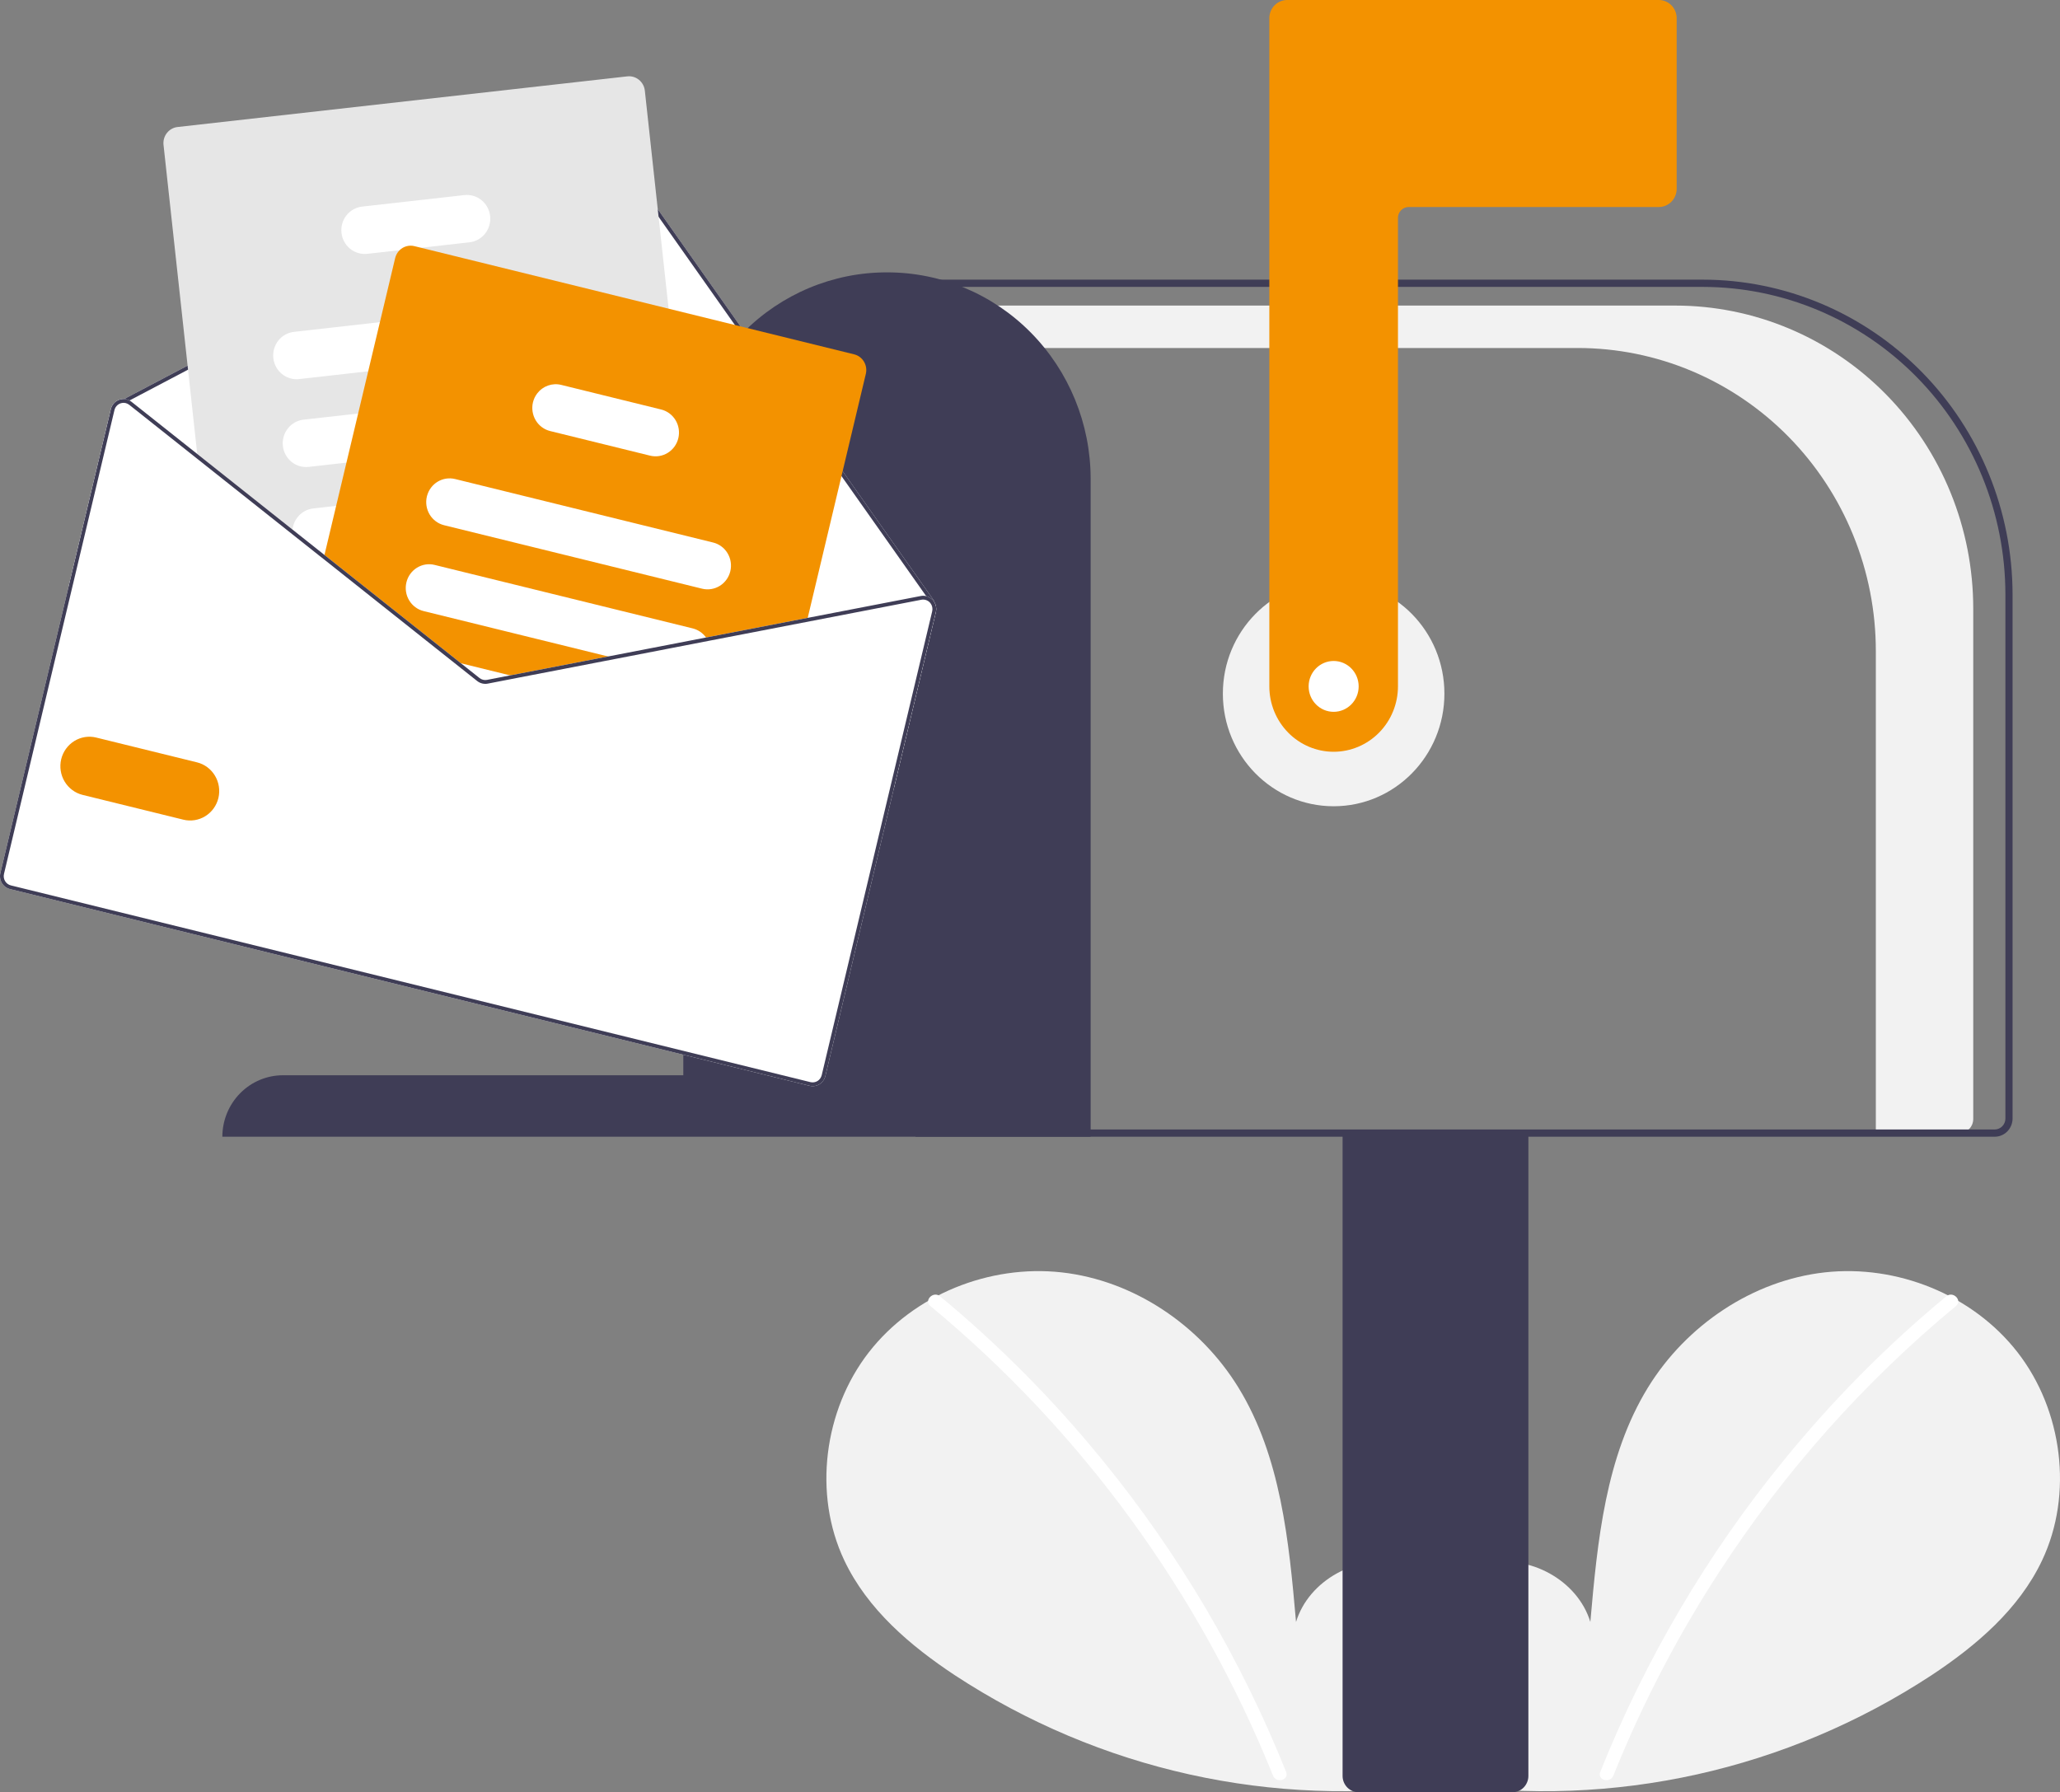 <svg width="77" height="67" viewBox="0 0 77 67" fill="none" xmlns="http://www.w3.org/2000/svg">
<rect x="0" y="0" width="77" height="67" fill="#808080" stroke="none"/>
<g clip-path="url(#clip0)">
<path d="M54.371 66.301C53.135 65.239 52.384 63.562 52.581 61.929C52.778 60.296 53.998 58.795 55.58 58.449C57.161 58.102 58.965 59.062 59.445 60.633C59.71 57.604 60.014 54.449 61.598 51.87C63.033 49.535 65.517 47.864 68.209 47.565C70.901 47.266 73.736 48.395 75.415 50.555C77.094 52.715 77.505 55.855 76.329 58.335C75.463 60.162 73.867 61.521 72.195 62.627C66.791 66.171 60.31 67.612 53.944 66.686" fill="#F2F2F2"/>
<path d="M72.753 48.458C70.531 50.297 68.493 52.354 66.668 54.599C63.812 58.1 61.501 62.026 59.816 66.24C59.692 66.547 60.183 66.681 60.305 66.377C61.377 63.713 62.703 61.162 64.265 58.761C66.7 55.011 69.683 51.659 73.112 48.823C73.365 48.613 73.004 48.25 72.753 48.458V48.458Z" fill="white"/>
<path d="M53.518 66.301C54.754 65.239 55.505 63.562 55.308 61.929C55.111 60.296 53.891 58.795 52.309 58.449C50.727 58.102 48.924 59.062 48.444 60.633C48.179 57.604 47.874 54.449 46.29 51.87C44.856 49.535 42.372 47.864 39.68 47.565C36.987 47.266 34.153 48.395 32.474 50.555C30.795 52.715 30.384 55.855 31.56 58.335C32.426 60.162 34.022 61.521 35.694 62.627C41.098 66.171 47.579 67.612 53.944 66.686" fill="#F2F2F2"/>
<path d="M35.136 48.458C37.357 50.297 39.395 52.354 41.22 54.599C44.076 58.1 46.387 62.026 48.073 66.24C48.196 66.547 47.705 66.681 47.583 66.377C44.825 59.529 40.422 53.494 34.777 48.823C34.523 48.613 34.884 48.25 35.136 48.458V48.458Z" fill="white"/>
<path d="M49.85 30.14C47.563 30.14 45.709 28.256 45.709 25.931C45.709 23.607 47.563 21.722 49.85 21.722C52.136 21.722 53.99 23.607 53.99 25.931C53.99 28.256 52.136 30.14 49.85 30.14Z" fill="#F2F2F2"/>
<path d="M62.615 11.423H34.089V13.009H58.974C60.437 13.009 61.886 13.302 63.238 13.871C64.589 14.441 65.818 15.275 66.852 16.326C67.887 17.378 68.708 18.627 69.267 20.001C69.827 21.375 70.116 22.848 70.116 24.335V42.359H73.237C73.375 42.359 73.507 42.303 73.605 42.204C73.703 42.105 73.757 41.97 73.757 41.83V22.748C73.757 21.261 73.469 19.788 72.909 18.414C72.349 17.04 71.529 15.792 70.494 14.74C69.459 13.688 68.231 12.854 66.879 12.285C65.528 11.716 64.079 11.423 62.615 11.423Z" fill="#F2F2F2"/>
<path d="M57.129 66.389V42.291H50.184V66.389C50.184 66.551 50.247 66.706 50.36 66.821C50.472 66.935 50.625 67 50.785 67H56.528C56.687 67 56.84 66.935 56.953 66.821C57.065 66.706 57.129 66.551 57.129 66.389Z" fill="#3F3D56"/>
<path d="M75.227 41.816V22.22C75.223 19.101 74.002 16.11 71.832 13.904C69.662 11.698 66.72 10.457 63.651 10.454H34.222V42.494H74.559C74.736 42.494 74.906 42.423 75.031 42.295C75.156 42.168 75.226 41.995 75.227 41.816ZM34.489 10.725H63.651C66.649 10.729 69.524 11.941 71.644 14.096C73.763 16.251 74.956 19.172 74.959 22.22V41.816C74.959 41.923 74.917 42.027 74.842 42.103C74.767 42.18 74.665 42.223 74.559 42.223H34.489V10.725Z" fill="#3F3D56"/>
<path d="M49.85 28.103C50.487 28.103 51.098 27.845 51.549 27.387C52 26.929 52.253 26.308 52.254 25.66V8.146C52.254 8.038 52.296 7.934 52.371 7.858C52.446 7.782 52.548 7.739 52.654 7.739H62.004C62.181 7.738 62.351 7.667 62.476 7.54C62.601 7.412 62.672 7.24 62.672 7.06V0.679C62.672 0.499 62.601 0.326 62.476 0.199C62.351 0.072 62.181 0 62.004 0H48.113C47.936 0 47.767 0.072 47.641 0.199C47.516 0.326 47.446 0.499 47.446 0.679V25.66C47.446 26.308 47.7 26.929 48.15 27.387C48.601 27.845 49.212 28.103 49.85 28.103Z" fill="#F39200"/>
<path d="M33.154 10.182C31.139 10.178 29.205 10.988 27.777 12.433C26.349 13.878 25.545 15.841 25.541 17.889V40.196H10.582C9.981 40.195 9.404 40.436 8.978 40.867C8.552 41.298 8.312 41.884 8.311 42.494H40.767V17.889C40.763 15.841 39.958 13.878 38.531 12.433C37.103 10.988 35.169 10.178 33.154 10.182Z" fill="#3F3D56"/>
<path d="M34.98 22.886L33.404 29.505L2.566 21.917L4.143 15.297C4.162 15.216 4.201 15.142 4.256 15.08C4.311 15.019 4.38 14.972 4.458 14.945C4.515 14.925 4.575 14.915 4.636 14.918L22.461 5.536C22.566 5.482 22.686 5.468 22.8 5.495C22.914 5.523 23.014 5.592 23.083 5.688L31.674 17.866L34.913 22.457C34.919 22.465 34.923 22.475 34.925 22.485C34.927 22.494 34.927 22.504 34.925 22.514C34.991 22.626 35.011 22.759 34.98 22.886Z" fill="white"/>
<path d="M34.925 22.514C34.924 22.523 34.92 22.531 34.916 22.538C34.911 22.546 34.905 22.552 34.898 22.557C34.89 22.563 34.88 22.567 34.87 22.569C34.86 22.571 34.85 22.571 34.84 22.569C34.824 22.564 34.81 22.554 34.8 22.541L34.789 22.525L34.62 22.285L31.558 17.946L22.97 5.771C22.921 5.702 22.849 5.653 22.767 5.633C22.686 5.614 22.6 5.624 22.526 5.663L4.839 14.972L4.68 15.056C4.673 15.058 4.667 15.061 4.66 15.063C4.648 15.06 4.636 15.059 4.624 15.059C4.607 15.053 4.593 15.042 4.585 15.026C4.581 15.018 4.578 15.009 4.577 14.999C4.577 14.99 4.577 14.981 4.58 14.972C4.583 14.963 4.587 14.954 4.593 14.947C4.599 14.94 4.606 14.934 4.614 14.93L4.636 14.918L22.462 5.536C22.566 5.482 22.686 5.468 22.8 5.495C22.914 5.523 23.015 5.592 23.084 5.688L31.675 17.866L34.913 22.457C34.919 22.465 34.923 22.475 34.925 22.485C34.927 22.494 34.927 22.504 34.925 22.514Z" fill="#3F3D56"/>
<path d="M25.663 23.189L24.977 23.267L19.883 23.84L16.505 24.22L16.306 24.243L12.091 20.897L11.93 20.769L10.935 19.979L7.393 17.167L7.372 16.97L6.112 5.414C6.095 5.255 6.141 5.096 6.239 4.971C6.338 4.846 6.481 4.765 6.637 4.748L23.447 2.855C23.604 2.837 23.761 2.884 23.884 2.984C24.007 3.084 24.085 3.229 24.103 3.388L24.991 11.539L25.484 16.058L25.925 20.101L26.129 21.979L26.189 22.523C26.206 22.682 26.16 22.841 26.062 22.966C25.963 23.091 25.82 23.171 25.663 23.189Z" fill="#E6E6E6"/>
<path d="M21.044 13.06L13.763 13.88L11.18 14.171C11.066 14.184 10.951 14.174 10.841 14.141C10.731 14.108 10.628 14.054 10.538 13.981C10.449 13.909 10.374 13.818 10.319 13.716C10.264 13.614 10.229 13.502 10.216 13.386C10.204 13.27 10.213 13.153 10.245 13.041C10.277 12.929 10.331 12.824 10.402 12.733C10.474 12.642 10.563 12.567 10.663 12.51C10.764 12.454 10.874 12.419 10.988 12.406L14.2 12.044L20.851 11.295C21.082 11.269 21.313 11.337 21.494 11.484C21.674 11.631 21.79 11.845 21.816 12.079C21.841 12.314 21.775 12.548 21.63 12.732C21.485 12.916 21.274 13.034 21.044 13.06Z" fill="white"/>
<path d="M21.459 16.334C21.44 16.338 21.421 16.341 21.402 16.343L12.949 17.295L11.538 17.454C11.308 17.48 11.077 17.412 10.896 17.265C10.715 17.117 10.599 16.903 10.573 16.669C10.548 16.435 10.615 16.2 10.76 16.016C10.905 15.832 11.116 15.714 11.346 15.688L13.386 15.459L20.082 14.705L21.209 14.578C21.434 14.552 21.661 14.617 21.84 14.758C22.019 14.899 22.138 15.105 22.17 15.333C22.203 15.561 22.146 15.793 22.014 15.98C21.881 16.167 21.682 16.294 21.459 16.334V16.334Z" fill="white"/>
<path d="M22.415 19.238C22.346 19.355 22.251 19.453 22.138 19.527C22.025 19.601 21.897 19.647 21.764 19.662L18.299 20.052L12.129 20.747L12.127 20.746L11.93 20.769L10.935 19.979C10.928 19.919 10.928 19.858 10.934 19.798C10.956 19.596 11.044 19.408 11.184 19.264C11.325 19.121 11.509 19.03 11.707 19.007L12.565 18.91L15.965 18.528L18.411 18.252L21.571 17.896C21.733 17.878 21.897 17.906 22.044 17.978C22.191 18.049 22.316 18.161 22.403 18.3C22.491 18.44 22.539 18.602 22.541 18.767C22.543 18.933 22.5 19.096 22.415 19.238L22.415 19.238Z" fill="white"/>
<path d="M17.549 9.058L15.737 9.262L14.937 9.353L13.728 9.489C13.498 9.514 13.267 9.446 13.086 9.299C12.905 9.152 12.789 8.938 12.764 8.703C12.738 8.469 12.805 8.234 12.95 8.051C13.095 7.867 13.306 7.749 13.536 7.723L17.356 7.293C17.586 7.267 17.817 7.335 17.998 7.482C18.179 7.629 18.295 7.844 18.321 8.078C18.346 8.312 18.279 8.546 18.135 8.73C17.99 8.914 17.779 9.032 17.549 9.058V9.058Z" fill="white"/>
<path d="M32.364 13.975L30.155 23.249L26.468 23.962L23.058 24.622L19.399 25.329L18.23 25.555C18.162 25.569 18.091 25.567 18.024 25.55C17.956 25.533 17.893 25.502 17.838 25.459L16.9 24.714L16.306 24.243L12.092 20.897L14.771 9.646C14.798 9.534 14.855 9.432 14.938 9.352C15.009 9.282 15.098 9.231 15.194 9.205C15.29 9.178 15.391 9.177 15.488 9.201L31.926 13.246C32.079 13.283 32.211 13.381 32.293 13.518C32.375 13.655 32.401 13.819 32.364 13.975Z" fill="#F39200"/>
<path d="M27.299 21.353C27.244 21.581 27.102 21.779 26.905 21.901C26.707 22.024 26.469 22.062 26.244 22.007L16.599 19.634C16.374 19.578 16.18 19.434 16.059 19.233C15.939 19.032 15.901 18.79 15.956 18.561C15.958 18.55 15.961 18.539 15.965 18.528C16.026 18.307 16.17 18.119 16.364 18.004C16.559 17.888 16.791 17.854 17.01 17.907L26.655 20.281C26.88 20.336 27.075 20.48 27.195 20.681C27.316 20.882 27.353 21.124 27.299 21.353Z" fill="white"/>
<path d="M26.468 23.962L23.058 24.622L15.834 22.844C15.609 22.789 15.415 22.645 15.294 22.444C15.173 22.242 15.136 22.001 15.191 21.772C15.245 21.543 15.387 21.346 15.585 21.223C15.783 21.1 16.02 21.062 16.245 21.118L25.891 23.491C26.092 23.541 26.27 23.662 26.391 23.832C26.42 23.873 26.446 23.916 26.468 23.962Z" fill="white"/>
<path d="M19.399 25.329L18.23 25.555C18.161 25.569 18.091 25.567 18.023 25.55C17.956 25.533 17.892 25.502 17.837 25.459L16.899 24.714L19.399 25.329Z" fill="white"/>
<path d="M25.355 16.38C25.301 16.608 25.159 16.806 24.961 16.928C24.764 17.051 24.526 17.089 24.301 17.034L20.565 16.114C20.34 16.059 20.146 15.915 20.025 15.714C19.905 15.513 19.867 15.271 19.921 15.042C19.951 14.919 20.005 14.804 20.082 14.705C20.186 14.57 20.325 14.469 20.483 14.413C20.642 14.357 20.813 14.348 20.976 14.388L24.712 15.308C24.937 15.363 25.131 15.507 25.252 15.708C25.373 15.909 25.41 16.151 25.355 16.38V16.38Z" fill="white"/>
<path d="M23.058 24.622L19.399 25.329L18.23 25.556C18.161 25.569 18.091 25.567 18.023 25.55C17.956 25.533 17.892 25.502 17.837 25.459L16.899 24.714L17.228 24.795L17.924 25.347C17.963 25.378 18.008 25.4 18.056 25.412C18.105 25.424 18.155 25.425 18.204 25.416L19.069 25.248L22.729 24.541L23.058 24.622ZM12.127 20.747L12.092 20.897L11.929 20.768L12.127 20.747ZM23.058 24.622L19.399 25.329L18.23 25.556C18.161 25.569 18.091 25.567 18.023 25.55C17.956 25.533 17.892 25.502 17.837 25.459L16.899 24.714L17.228 24.795L17.924 25.347C17.963 25.378 18.008 25.4 18.056 25.412C18.105 25.424 18.155 25.425 18.204 25.416L19.069 25.248L22.729 24.541L23.058 24.622ZM23.058 24.622L19.399 25.329L18.23 25.556C18.161 25.569 18.091 25.567 18.023 25.55C17.956 25.533 17.892 25.502 17.837 25.459L16.899 24.714L17.228 24.795L17.924 25.347C17.963 25.378 18.008 25.4 18.056 25.412C18.105 25.424 18.155 25.425 18.204 25.416L19.069 25.248L22.729 24.541L23.058 24.622ZM34.98 22.886L30.851 40.224C30.82 40.352 30.741 40.463 30.63 40.532C30.52 40.6 30.387 40.621 30.261 40.59L0.374 33.236C0.248 33.205 0.139 33.124 0.072 33.012C0.004 32.899 -0.017 32.764 0.014 32.636L4.143 15.297C4.162 15.216 4.201 15.142 4.256 15.08C4.311 15.019 4.38 14.972 4.458 14.945C4.515 14.925 4.575 14.915 4.636 14.918C4.706 14.92 4.776 14.938 4.838 14.972C4.867 14.986 4.894 15.003 4.919 15.023L7.372 16.97L10.934 19.798L12.128 20.746L12.127 20.747L12.128 20.747L16.505 24.22L17.228 24.795L17.924 25.347C17.963 25.378 18.008 25.4 18.056 25.412C18.105 25.424 18.155 25.425 18.204 25.416L19.069 25.248L22.729 24.541L26.391 23.832L34.413 22.281C34.482 22.267 34.552 22.268 34.62 22.285C34.711 22.308 34.794 22.357 34.859 22.426C34.884 22.453 34.906 22.483 34.925 22.514C34.991 22.626 35.011 22.759 34.98 22.886ZM23.058 24.622L19.399 25.329L18.23 25.556C18.161 25.569 18.091 25.567 18.023 25.55C17.956 25.533 17.892 25.502 17.837 25.459L16.899 24.714L17.228 24.795L17.924 25.347C17.963 25.378 18.008 25.4 18.056 25.412C18.105 25.424 18.155 25.425 18.204 25.416L19.069 25.248L22.729 24.541L23.058 24.622ZM23.058 24.622L19.399 25.329L18.23 25.556C18.161 25.569 18.091 25.567 18.023 25.55C17.956 25.533 17.892 25.502 17.837 25.459L16.899 24.714L17.228 24.795L17.924 25.347C17.963 25.378 18.008 25.4 18.056 25.412C18.105 25.424 18.155 25.425 18.204 25.416L19.069 25.248L22.729 24.541L23.058 24.622ZM23.058 24.622L19.399 25.329L18.23 25.556C18.161 25.569 18.091 25.567 18.023 25.55C17.956 25.533 17.892 25.502 17.837 25.459L16.899 24.714L17.228 24.795L17.924 25.347C17.963 25.378 18.008 25.4 18.056 25.412C18.105 25.424 18.155 25.425 18.204 25.416L19.069 25.248L22.729 24.541L23.058 24.622Z" fill="white"/>
<path d="M23.058 24.622L19.399 25.329L18.23 25.556C18.161 25.569 18.091 25.567 18.023 25.55C17.956 25.533 17.892 25.502 17.837 25.459L16.899 24.714L17.228 24.795L17.924 25.347C17.963 25.378 18.008 25.4 18.056 25.412C18.105 25.424 18.155 25.425 18.204 25.416L19.069 25.248L22.729 24.541L23.058 24.622ZM12.127 20.747L12.092 20.896L11.929 20.768L12.127 20.747ZM23.058 24.622L19.399 25.329L18.23 25.556C18.161 25.569 18.091 25.567 18.023 25.55C17.956 25.533 17.892 25.502 17.837 25.459L16.899 24.714L17.228 24.795L17.924 25.347C17.963 25.378 18.008 25.4 18.056 25.412C18.105 25.424 18.155 25.425 18.204 25.416L19.069 25.248L22.729 24.541L23.058 24.622ZM23.058 24.622L19.399 25.329L18.23 25.556C18.161 25.569 18.091 25.567 18.023 25.55C17.956 25.533 17.892 25.502 17.837 25.459L16.899 24.714L17.228 24.795L17.924 25.347C17.963 25.378 18.008 25.4 18.056 25.412C18.105 25.424 18.155 25.425 18.204 25.416L19.069 25.248L22.729 24.541L23.058 24.622ZM34.789 22.525L34.77 22.539C34.767 22.534 34.762 22.529 34.758 22.524C34.718 22.481 34.667 22.449 34.612 22.431C34.556 22.413 34.497 22.409 34.44 22.42L26.468 23.961L23.058 24.622L19.399 25.329L18.23 25.556C18.161 25.569 18.091 25.567 18.023 25.55C17.956 25.533 17.892 25.502 17.837 25.459L16.899 24.714L17.228 24.795L17.924 25.347C17.963 25.378 18.008 25.4 18.056 25.412C18.105 25.424 18.155 25.425 18.204 25.416L19.069 25.248L22.729 24.541L26.391 23.832L34.413 22.281C34.482 22.267 34.552 22.268 34.62 22.285L34.789 22.525ZM34.98 22.886L30.851 40.224C30.82 40.352 30.741 40.463 30.63 40.532C30.52 40.6 30.387 40.621 30.261 40.59L0.374 33.236C0.248 33.205 0.139 33.124 0.072 33.012C0.004 32.899 -0.017 32.764 0.014 32.636L4.143 15.297C4.162 15.216 4.201 15.142 4.256 15.08C4.311 15.019 4.38 14.972 4.458 14.945C4.515 14.925 4.575 14.915 4.636 14.918C4.706 14.92 4.776 14.938 4.838 14.972C4.867 14.986 4.894 15.003 4.919 15.023L7.372 16.97L10.934 19.798L12.128 20.746L12.127 20.747L12.128 20.747L16.505 24.22L17.228 24.795L17.924 25.347C17.963 25.378 18.008 25.4 18.056 25.412C18.105 25.424 18.155 25.425 18.204 25.416L19.069 25.248L22.729 24.541L26.391 23.832L34.413 22.281C34.482 22.267 34.552 22.268 34.62 22.285C34.711 22.308 34.794 22.357 34.859 22.426C34.884 22.453 34.906 22.483 34.925 22.514C34.991 22.626 35.011 22.759 34.98 22.886ZM34.844 22.852C34.856 22.801 34.857 22.748 34.846 22.696C34.836 22.645 34.814 22.596 34.783 22.555C34.78 22.549 34.776 22.543 34.77 22.539C34.767 22.534 34.762 22.529 34.758 22.524C34.718 22.481 34.667 22.449 34.612 22.431C34.556 22.413 34.497 22.409 34.44 22.42L26.468 23.961L23.058 24.622L19.399 25.329L18.23 25.556C18.161 25.569 18.091 25.567 18.023 25.55C17.956 25.533 17.892 25.502 17.837 25.459L16.899 24.714L16.305 24.243L12.092 20.896L11.929 20.768L10.935 19.979L7.393 17.167L4.832 15.134C4.793 15.103 4.748 15.081 4.7 15.069C4.687 15.066 4.673 15.064 4.66 15.063C4.648 15.06 4.636 15.059 4.623 15.059C4.583 15.059 4.542 15.066 4.503 15.079C4.448 15.099 4.398 15.132 4.359 15.176C4.32 15.22 4.292 15.273 4.278 15.331L0.149 32.669C0.138 32.715 0.136 32.762 0.143 32.808C0.15 32.854 0.166 32.899 0.19 32.938C0.214 32.978 0.245 33.013 0.283 33.041C0.32 33.068 0.362 33.088 0.407 33.099L30.293 40.453C30.383 40.475 30.478 40.46 30.558 40.411C30.637 40.361 30.693 40.282 30.715 40.191L34.844 22.852ZM23.058 24.622L19.399 25.329L18.23 25.556C18.161 25.569 18.091 25.567 18.023 25.55C17.956 25.533 17.892 25.502 17.837 25.459L16.899 24.714L17.228 24.795L17.924 25.347C17.963 25.378 18.008 25.4 18.056 25.412C18.105 25.424 18.155 25.425 18.204 25.416L19.069 25.248L22.729 24.541L23.058 24.622ZM23.058 24.622L19.399 25.329L18.23 25.556C18.161 25.569 18.091 25.567 18.023 25.55C17.956 25.533 17.892 25.502 17.837 25.459L16.899 24.714L17.228 24.795L17.924 25.347C17.963 25.378 18.008 25.4 18.056 25.412C18.105 25.424 18.155 25.425 18.204 25.416L19.069 25.248L22.729 24.541L23.058 24.622ZM23.058 24.622L19.399 25.329L18.23 25.556C18.161 25.569 18.091 25.567 18.023 25.55C17.956 25.533 17.892 25.502 17.837 25.459L16.899 24.714L17.228 24.795L17.924 25.347C17.963 25.378 18.008 25.4 18.056 25.412C18.105 25.424 18.155 25.425 18.204 25.416L19.069 25.248L22.729 24.541L23.058 24.622Z" fill="#3F3D56"/>
<path d="M8.164 29.83C8.231 29.546 8.185 29.246 8.035 28.997C7.885 28.747 7.644 28.568 7.365 28.499L3.593 27.571C3.314 27.503 3.02 27.551 2.775 27.703C2.53 27.856 2.355 28.101 2.287 28.384C2.22 28.667 2.266 28.967 2.415 29.216C2.564 29.465 2.804 29.644 3.082 29.714L6.855 30.642C7.134 30.71 7.429 30.663 7.674 30.511C7.92 30.359 8.096 30.114 8.164 29.83Z" fill="#F39200"/>
<path d="M49.85 26.61C49.333 26.61 48.915 26.184 48.915 25.66C48.915 25.135 49.333 24.709 49.85 24.709C50.366 24.709 50.785 25.135 50.785 25.66C50.785 26.184 50.366 26.61 49.85 26.61Z" fill="white"/>
</g>
<defs>
<clipPath id="clip0">
<rect width="77" height="67" fill="white" transform="matrix(-1 0 0 1 77 0)"/>
</clipPath>
</defs>
</svg>
